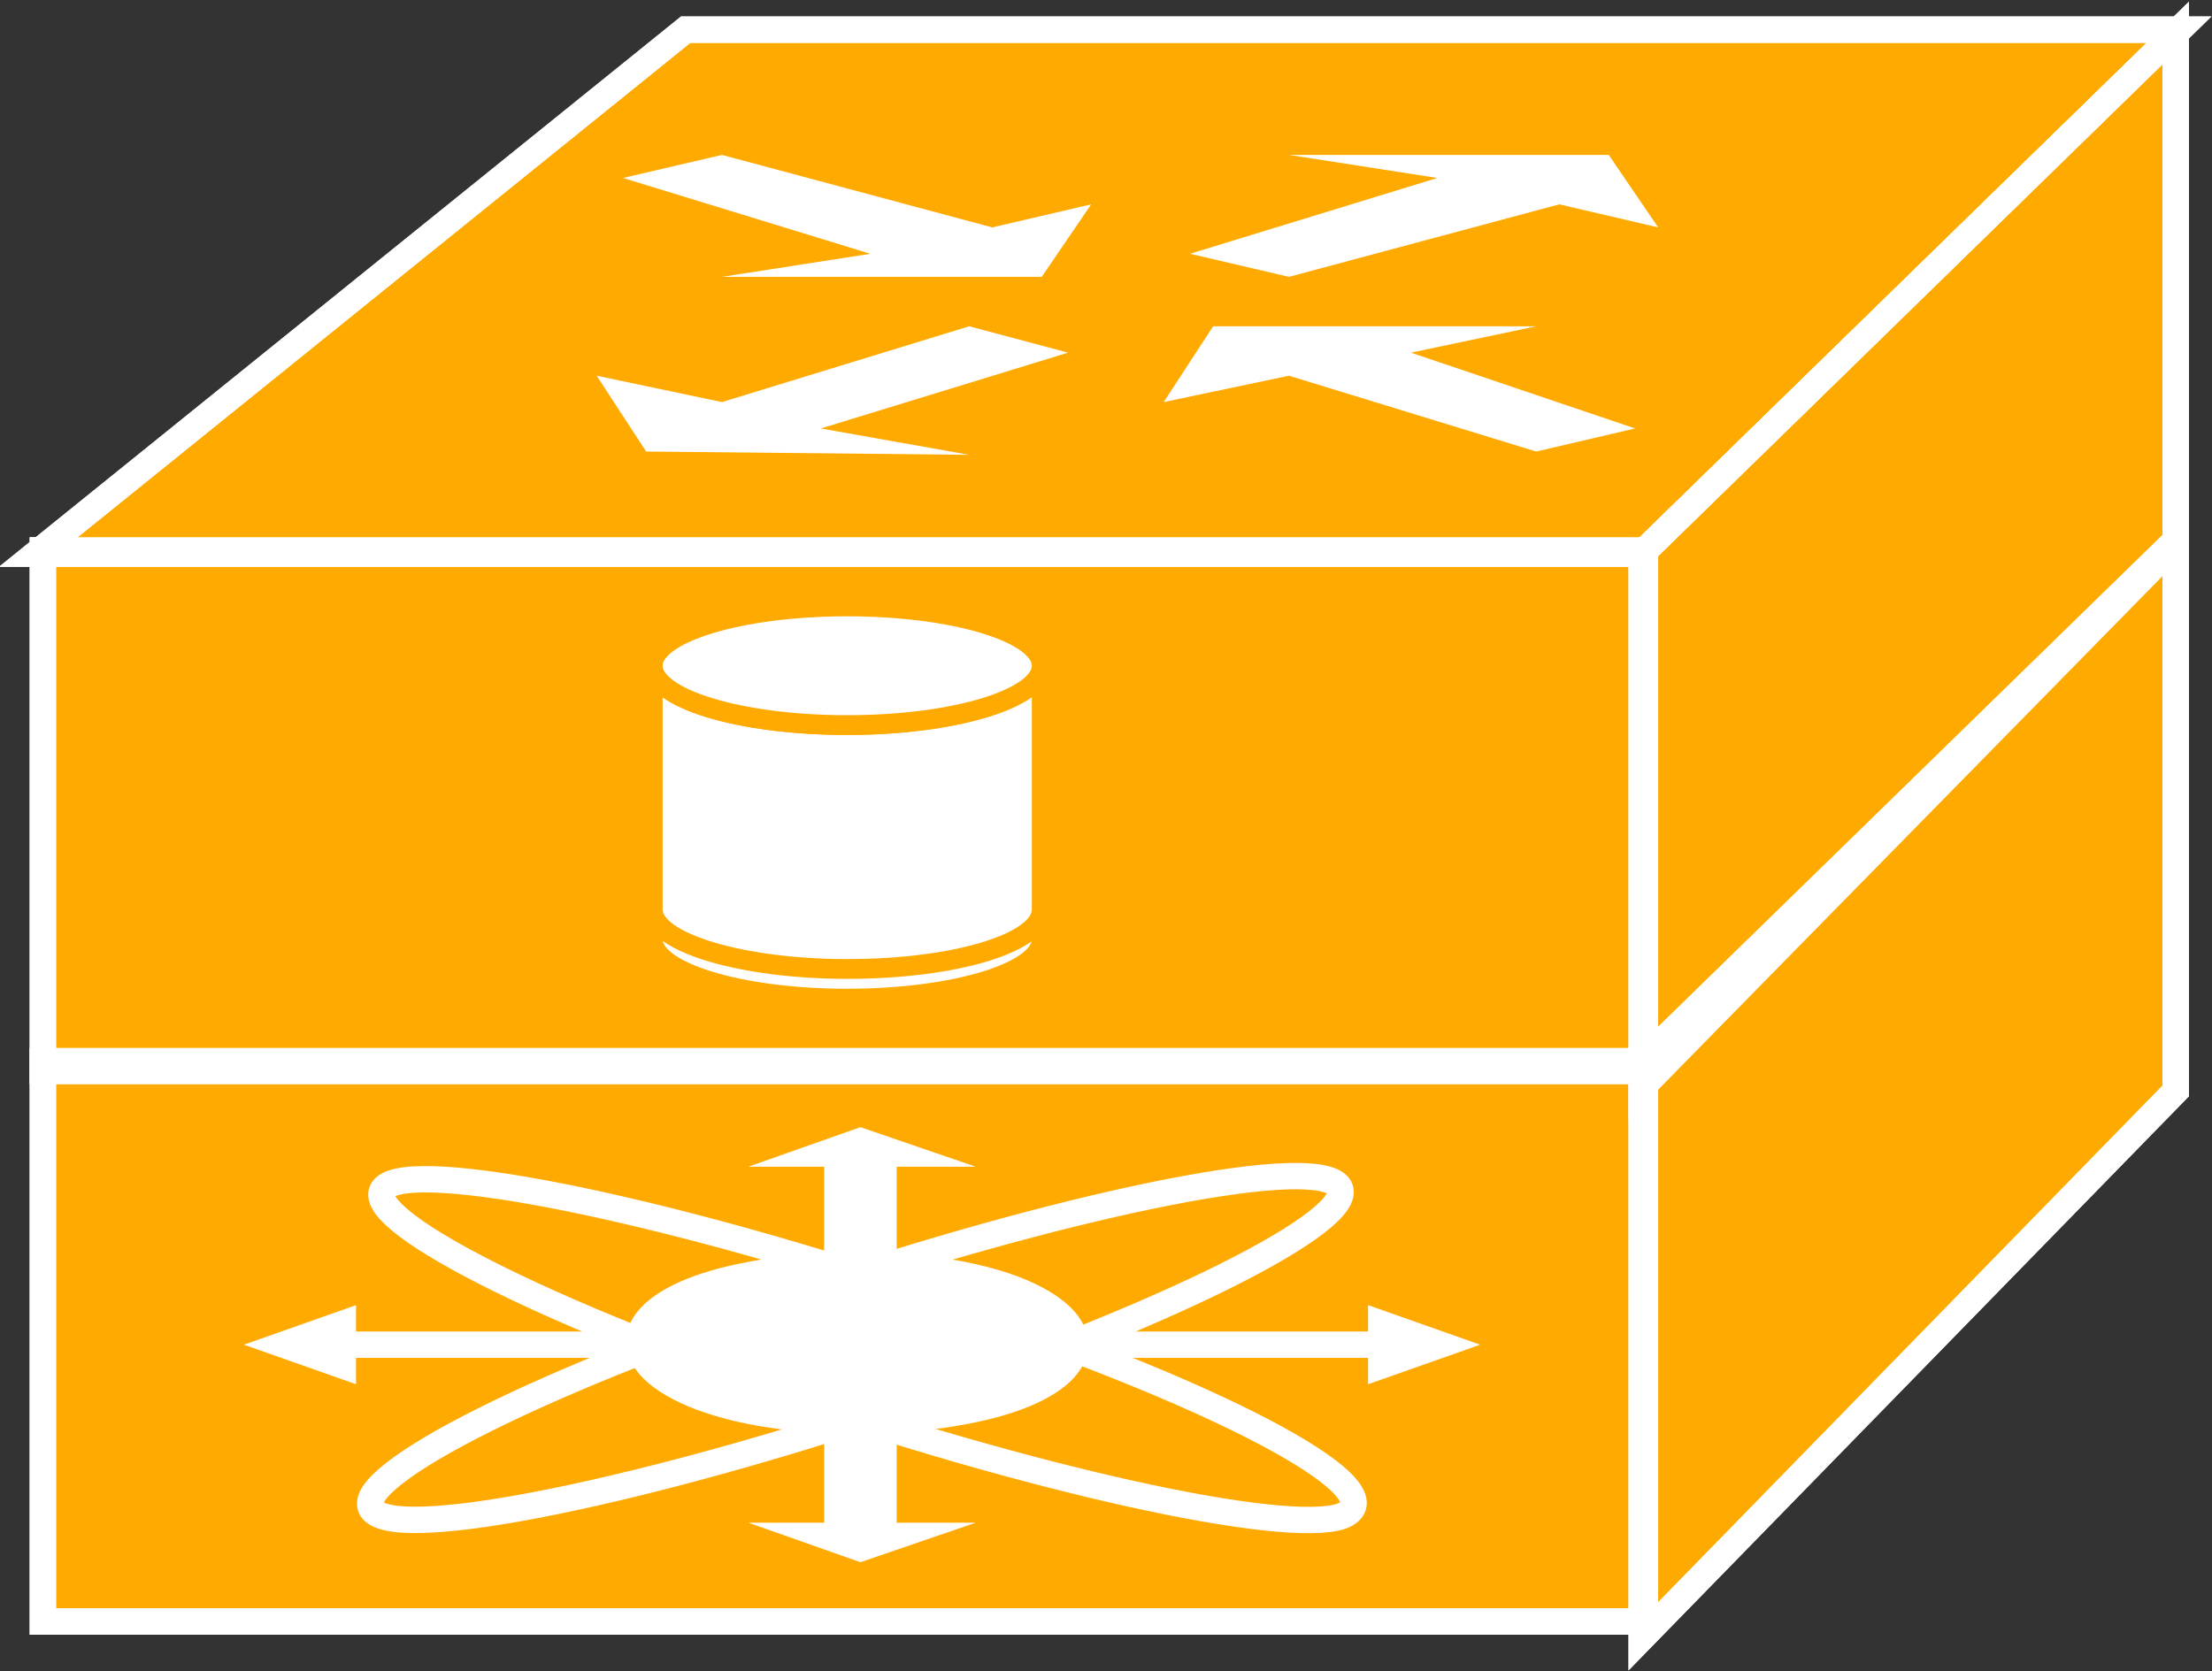 <?xml version="1.0" encoding="utf-8"?>
<!-- Generator: Adobe Illustrator 20.1.0, SVG Export Plug-In . SVG Version: 6.00 Build 0)  -->
<svg version="1.1" id="Layer_1" xmlns="http://www.w3.org/2000/svg" xmlns:xlink="http://www.w3.org/1999/xlink" x="0px" y="0px"
	 viewBox="0 0 67.1 50.7" style="enable-background:new 0 0 67.1 50.7;" xml:space="preserve">
<rect x="0" y="0" width="67.1" height="50.7" fill="#333333" stroke="none"/>
<style type="text/css">
	.st0{fill:#FFAA00;}
	.st1{fill:#FFAA00;stroke:#FFFFFF;stroke-width:0.8;}
	.st2{fill:none;stroke:#FFFFFF;stroke-width:0.8;}
	.st3{fill:#FFFFFF;}
	.st4{fill:#FFFFFF;stroke:#FFAA00;stroke-width:0.6;stroke-linecap:round;stroke-linejoin:round;}
	.st5{fill:none;stroke:#FFFFFF;stroke-width:0.8;stroke-linecap:round;stroke-linejoin:round;}
	.st6{fill:#FFFFFF;stroke:#FFFFFF;stroke-width:0.8;}
</style>
<g>
	<g>
		<g>
			<g>
				<g>
					<rect x="1.3" y="16.7" class="st0" width="48.6" height="15.8"/>
					<polygon class="st0" points="1.1,16.8 20.8,0.9 66.1,0.9 49.8,16.8 					"/>
					<polygon class="st0" points="49.8,33 66,16.5 66,1 49.8,16.8 					"/>
					<rect x="1.3" y="32.2" class="st0" width="48.6" height="17"/>
					<polygon class="st0" points="49.8,49.7 66,33.1 66,16.4 49.8,32.2 					"/>
				</g>
			</g>
			<g>
				<g>
					<rect x="1.3" y="16.7" class="st1" width="48.6" height="15.8"/>
					<polygon class="st1" points="1.1,16.8 20.8,0.9 66.1,0.9 49.8,16.8 					"/>
					<polygon class="st1" points="49.8,33 66,16.5 66,1 49.8,16.8 					"/>
					<rect x="1.3" y="32.2" class="st1" width="48.6" height="17"/>
					<polygon class="st1" points="49.8,49.7 66,33.1 66,16.4 49.8,32.2 					"/>
				</g>
			</g>
			<g>
				<g>
					<rect x="1.3" y="16.7" class="st2" width="48.6" height="15.8"/>
					<polygon class="st2" points="1.1,16.8 20.8,0.9 66.1,0.9 49.8,16.8 					"/>
					<polygon class="st2" points="49.8,33 66,16.5 66,1 49.8,16.8 					"/>
					<rect x="1.3" y="32.2" class="st2" width="48.6" height="17"/>
					<polygon class="st2" points="49.8,49.7 66,33.1 66,16.4 49.8,32.2 					"/>
				</g>
			</g>
		</g>
		<polygon class="st3" points="36.1,7.7 39.1,8.4 47.3,6.2 50.3,6.9 48.8,4.7 39.1,4.7 43.6,5.4 36.1,7.7 		"/>
		<polygon class="st3" points="18.9,5.4 21.9,4.7 30.1,6.9 33.1,6.2 31.6,8.4 21.9,8.4 26.4,7.7 18.9,5.4 		"/>
		<polygon class="st3" points="49.6,13 46.6,13.7 39.1,11.4 35.3,12.2 36.8,9.9 46.6,9.9 42.8,10.7 49.6,13 		"/>
		<polygon class="st3" points="32.4,10.7 29.4,9.9 21.9,12.2 18.1,11.4 19.6,13.7 29.4,13.8 24.9,13 32.4,10.7 		"/>
		<g>
			<ellipse class="st4" cx="25.7" cy="28.5" rx="5.9" ry="1.8"/>
		</g>
		<path class="st4" d="M31.6,20.2c0,1-2.7,1.8-5.9,1.8c-3.3,0-5.9-0.8-5.9-1.8v7.4c0,1,2.7,1.8,5.9,1.8c3.3,0,5.9-0.8,5.9-1.8V20.2z
			"/>
		<ellipse class="st4" cx="25.7" cy="20.2" rx="5.9" ry="1.8"/>
	</g>
	<line class="st5" x1="1.3" y1="32.4" x2="49.8" y2="32.4"/>
	<g>
		<polygon class="st3" points="19.9,40.4 10.8,40.4 10.8,39.6 7.4,40.8 10.8,42 10.8,41.2 19.9,41.2 		"/>
		<polygon class="st3" points="25,43 25,46.2 22.7,46.2 26.1,47.4 29.6,46.2 27.2,46.2 27.2,43 		"/>
		<polygon class="st3" points="25,38.7 25,35.4 22.7,35.4 26.1,34.2 29.6,35.4 27.2,35.4 27.2,38.7 		"/>
		<polygon class="st3" points="32.4,41.2 41.5,41.2 41.5,42 44.9,40.8 41.5,39.6 41.5,40.4 32.4,40.4 		"/>
		<path class="st2" d="M40.7,46c-1.7,0.6-9.5-1.1-17.5-3.9c-8-2.8-13-5.6-11.3-6.2c1.7-0.6,9.5,1.1,17.5,3.9
			C37.4,42.5,42.5,45.3,40.7,46z"/>
		<path class="st2" d="M40.3,35.8c1.8,0.6-3.2,3.4-11.1,6.2c-7.9,2.8-15.8,4.6-17.6,4c-1.8-0.6,3.1-3.4,11.1-6.2
			C30.6,37,38.5,35.2,40.3,35.8z"/>
	</g>
	<path class="st6" d="M29.8,42.7c3-0.7,3.7-2.2,1.6-3.3c-2.1-1.1-6.2-1.3-9.2-0.6c-3,0.7-3.7,2.2-1.6,3.3
		C22.7,43.2,26.8,43.4,29.8,42.7z"/>
</g>
</svg>
